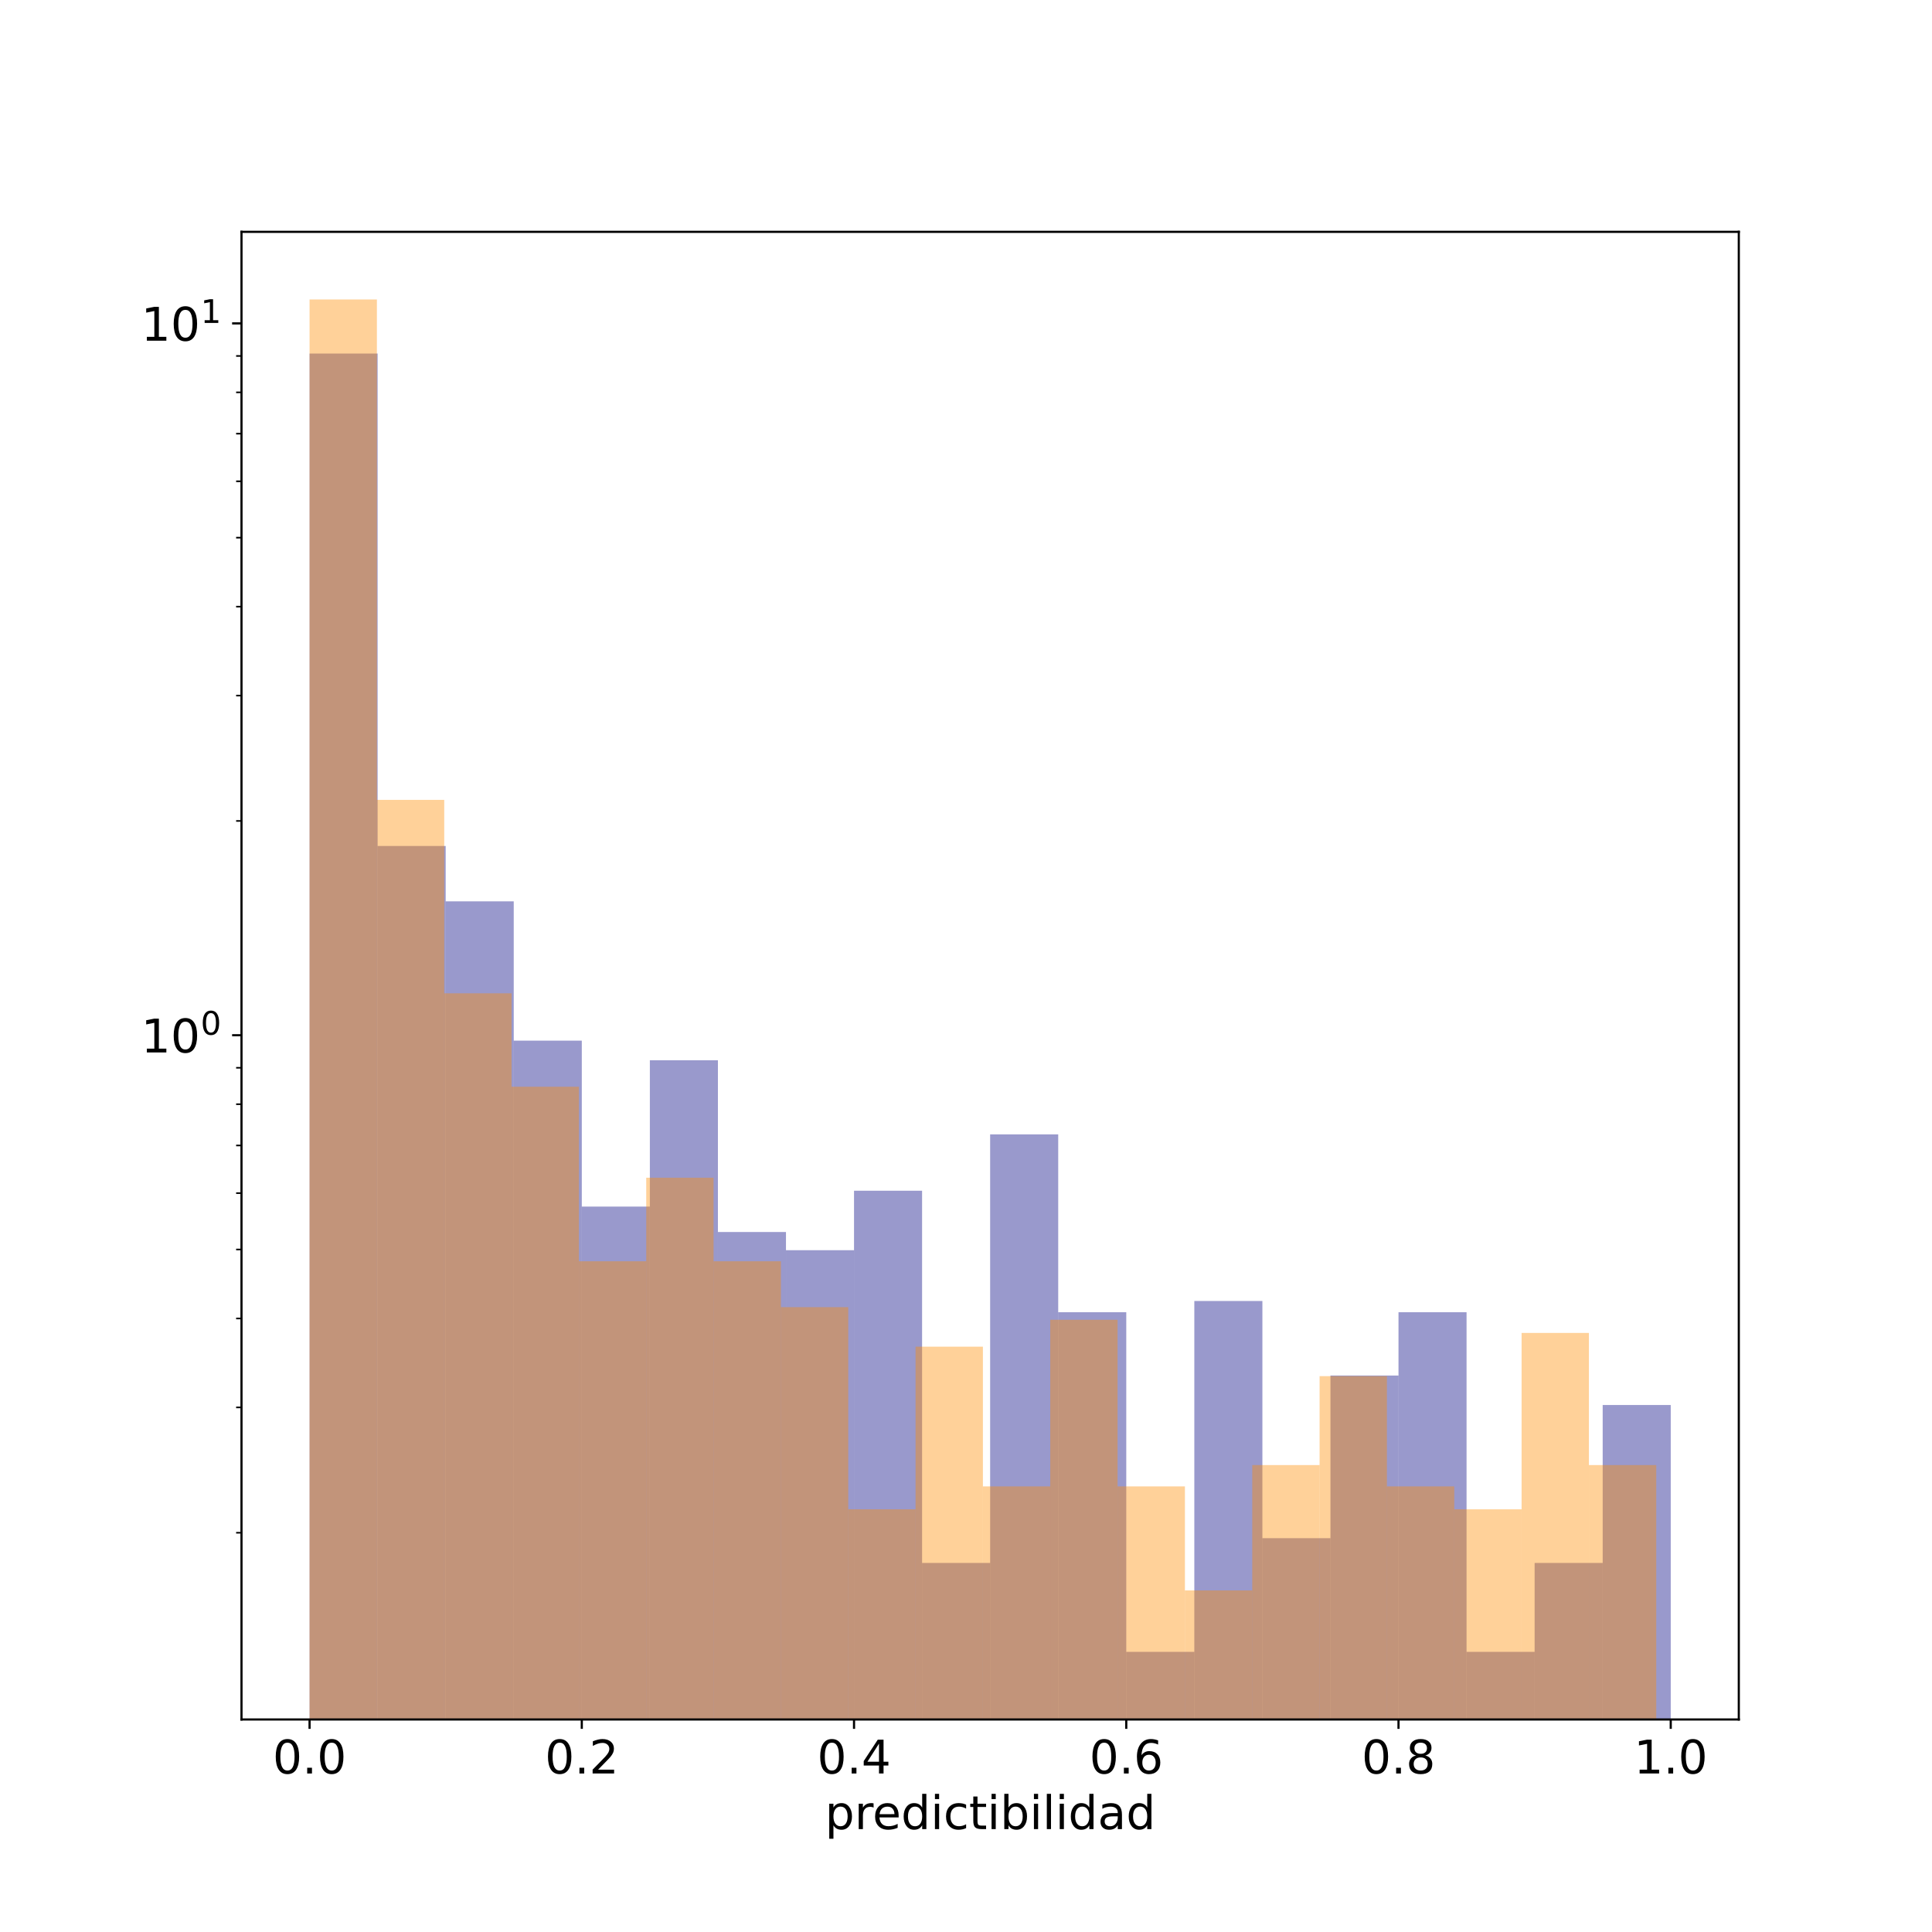 <?xml version="1.0" encoding="utf-8" standalone="no"?>
<!DOCTYPE svg PUBLIC "-//W3C//DTD SVG 1.1//EN"
  "http://www.w3.org/Graphics/SVG/1.1/DTD/svg11.dtd">
<!-- Created with matplotlib (https://matplotlib.org/) -->
<svg height="720pt" version="1.1" viewBox="0 0 720 720" width="720pt" xmlns="http://www.w3.org/2000/svg" xmlns:xlink="http://www.w3.org/1999/xlink">
 <defs>
  <style type="text/css">*{stroke-linecap:butt;stroke-linejoin:round;}</style>
 </defs>
 <g id="figure_1">
  <g id="patch_1">
   <path d="M 0 720 
L 720 720 
L 720 0 
L 0 0 
z
" style="fill:none;"/>
  </g>
  <g id="axes_1">
   <g id="patch_2">
    <path d="M 90 640.8 
L 648 640.8 
L 648 86.4 
L 90 86.4 
z
" style="fill:none;"/>
   </g>
   <g id="patch_3">
    <path clip-path="url(#p4e7b36f462)" d="M 115.364 265663.48 
L 140.727 265663.48 
L 140.727 131.758 
L 115.364 131.758 
z
" style="fill:#000080;opacity:0.4;"/>
   </g>
   <g id="patch_4">
    <path clip-path="url(#p4e7b36f462)" d="M 140.727 265663.48 
L 166.091 265663.48 
L 166.091 315.275 
L 140.727 315.275 
z
" style="fill:#000080;opacity:0.4;"/>
   </g>
   <g id="patch_5">
    <path clip-path="url(#p4e7b36f462)" d="M 166.091 265663.48 
L 191.455 265663.48 
L 191.455 335.902 
L 166.091 335.902 
z
" style="fill:#000080;opacity:0.4;"/>
   </g>
   <g id="patch_6">
    <path clip-path="url(#p4e7b36f462)" d="M 191.455 265663.48 
L 216.818 265663.48 
L 216.818 387.814 
L 191.455 387.814 
z
" style="fill:#000080;opacity:0.4;"/>
   </g>
   <g id="patch_7">
    <path clip-path="url(#p4e7b36f462)" d="M 216.818 265663.48 
L 242.182 265663.48 
L 242.182 449.658 
L 216.818 449.658 
z
" style="fill:#000080;opacity:0.4;"/>
   </g>
   <g id="patch_8">
    <path clip-path="url(#p4e7b36f462)" d="M 242.182 265663.48 
L 267.545 265663.48 
L 267.545 395.131 
L 242.182 395.131 
z
" style="fill:#000080;opacity:0.4;"/>
   </g>
   <g id="patch_9">
    <path clip-path="url(#p4e7b36f462)" d="M 267.545 265663.48 
L 292.909 265663.48 
L 292.909 459.132 
L 267.545 459.132 
z
" style="fill:#000080;opacity:0.4;"/>
   </g>
   <g id="patch_10">
    <path clip-path="url(#p4e7b36f462)" d="M 292.909 265663.48 
L 318.273 265663.48 
L 318.273 465.911 
L 292.909 465.911 
z
" style="fill:#000080;opacity:0.4;"/>
   </g>
   <g id="patch_11">
    <path clip-path="url(#p4e7b36f462)" d="M 318.273 265663.48 
L 343.636 265663.48 
L 343.636 443.748 
L 318.273 443.748 
z
" style="fill:#000080;opacity:0.4;"/>
   </g>
   <g id="patch_12">
    <path clip-path="url(#p4e7b36f462)" d="M 343.636 265663.48 
L 369 265663.48 
L 369 582.457 
L 343.636 582.457 
z
" style="fill:#000080;opacity:0.4;"/>
   </g>
   <g id="patch_13">
    <path clip-path="url(#p4e7b36f462)" d="M 369 265663.48 
L 394.364 265663.48 
L 394.364 422.743 
L 369 422.743 
z
" style="fill:#000080;opacity:0.4;"/>
   </g>
   <g id="patch_14">
    <path clip-path="url(#p4e7b36f462)" d="M 394.364 265663.48 
L 419.727 265663.48 
L 419.727 489.03 
L 394.364 489.03 
z
" style="fill:#000080;opacity:0.4;"/>
   </g>
   <g id="patch_15">
    <path clip-path="url(#p4e7b36f462)" d="M 419.727 265663.48 
L 445.091 265663.48 
L 445.091 615.6 
L 419.727 615.6 
z
" style="fill:#000080;opacity:0.4;"/>
   </g>
   <g id="patch_16">
    <path clip-path="url(#p4e7b36f462)" d="M 445.091 265663.48 
L 470.455 265663.48 
L 470.455 484.841 
L 445.091 484.841 
z
" style="fill:#000080;opacity:0.4;"/>
   </g>
   <g id="patch_17">
    <path clip-path="url(#p4e7b36f462)" d="M 470.455 265663.48 
L 495.818 265663.48 
L 495.818 573.235 
L 470.455 573.235 
z
" style="fill:#000080;opacity:0.4;"/>
   </g>
   <g id="patch_18">
    <path clip-path="url(#p4e7b36f462)" d="M 495.818 265663.48 
L 521.182 265663.48 
L 521.182 512.624 
L 495.818 512.624 
z
" style="fill:#000080;opacity:0.4;"/>
   </g>
   <g id="patch_19">
    <path clip-path="url(#p4e7b36f462)" d="M 521.182 265663.48 
L 546.545 265663.48 
L 546.545 489.03 
L 521.182 489.03 
z
" style="fill:#000080;opacity:0.4;"/>
   </g>
   <g id="patch_20">
    <path clip-path="url(#p4e7b36f462)" d="M 546.545 265663.48 
L 571.909 265663.48 
L 571.909 615.6 
L 546.545 615.6 
z
" style="fill:#000080;opacity:0.4;"/>
   </g>
   <g id="patch_21">
    <path clip-path="url(#p4e7b36f462)" d="M 571.909 265663.48 
L 597.273 265663.48 
L 597.273 582.457 
L 571.909 582.457 
z
" style="fill:#000080;opacity:0.4;"/>
   </g>
   <g id="patch_22">
    <path clip-path="url(#p4e7b36f462)" d="M 597.273 265663.48 
L 622.636 265663.48 
L 622.636 523.605 
L 597.273 523.605 
z
" style="fill:#000080;opacity:0.4;"/>
   </g>
   <g id="patch_23">
    <path clip-path="url(#p4e7b36f462)" d="M 115.364 265663.48 
L 140.457 265663.48 
L 140.457 111.6 
L 115.364 111.6 
z
" style="fill:#ff8c00;opacity:0.4;"/>
   </g>
   <g id="patch_24">
    <path clip-path="url(#p4e7b36f462)" d="M 140.457 265663.48 
L 165.551 265663.48 
L 165.551 298.088 
L 140.457 298.088 
z
" style="fill:#ff8c00;opacity:0.4;"/>
   </g>
   <g id="patch_25">
    <path clip-path="url(#p4e7b36f462)" d="M 165.551 265663.48 
L 190.645 265663.48 
L 190.645 370.175 
L 165.551 370.175 
z
" style="fill:#ff8c00;opacity:0.4;"/>
   </g>
   <g id="patch_26">
    <path clip-path="url(#p4e7b36f462)" d="M 190.645 265663.48 
L 215.739 265663.48 
L 215.739 405 
L 190.645 405 
z
" style="fill:#ff8c00;opacity:0.4;"/>
   </g>
   <g id="patch_27">
    <path clip-path="url(#p4e7b36f462)" d="M 215.739 265663.48 
L 240.833 265663.48 
L 240.833 470.039 
L 215.739 470.039 
z
" style="fill:#ff8c00;opacity:0.4;"/>
   </g>
   <g id="patch_28">
    <path clip-path="url(#p4e7b36f462)" d="M 240.833 265663.48 
L 265.926 265663.48 
L 265.926 438.899 
L 240.833 438.899 
z
" style="fill:#ff8c00;opacity:0.4;"/>
   </g>
   <g id="patch_29">
    <path clip-path="url(#p4e7b36f462)" d="M 265.926 265663.48 
L 291.02 265663.48 
L 291.02 470.039 
L 265.926 470.039 
z
" style="fill:#ff8c00;opacity:0.4;"/>
   </g>
   <g id="patch_30">
    <path clip-path="url(#p4e7b36f462)" d="M 291.02 265663.48 
L 316.114 265663.48 
L 316.114 487.138 
L 291.02 487.138 
z
" style="fill:#ff8c00;opacity:0.4;"/>
   </g>
   <g id="patch_31">
    <path clip-path="url(#p4e7b36f462)" d="M 316.114 265663.48 
L 341.208 265663.48 
L 341.208 562.476 
L 316.114 562.476 
z
" style="fill:#ff8c00;opacity:0.4;"/>
   </g>
   <g id="patch_32">
    <path clip-path="url(#p4e7b36f462)" d="M 341.208 265663.48 
L 366.302 265663.48 
L 366.302 501.865 
L 341.208 501.865 
z
" style="fill:#ff8c00;opacity:0.4;"/>
   </g>
   <g id="patch_33">
    <path clip-path="url(#p4e7b36f462)" d="M 366.302 265663.48 
L 391.396 265663.48 
L 391.396 553.938 
L 366.302 553.938 
z
" style="fill:#ff8c00;opacity:0.4;"/>
   </g>
   <g id="patch_34">
    <path clip-path="url(#p4e7b36f462)" d="M 391.396 265663.48 
L 416.489 265663.48 
L 416.489 491.841 
L 391.396 491.841 
z
" style="fill:#ff8c00;opacity:0.4;"/>
   </g>
   <g id="patch_35">
    <path clip-path="url(#p4e7b36f462)" d="M 416.489 265663.48 
L 441.583 265663.48 
L 441.583 553.938 
L 416.489 553.938 
z
" style="fill:#ff8c00;opacity:0.4;"/>
   </g>
   <g id="patch_36">
    <path clip-path="url(#p4e7b36f462)" d="M 441.583 265663.48 
L 466.677 265663.48 
L 466.677 592.703 
L 441.583 592.703 
z
" style="fill:#ff8c00;opacity:0.4;"/>
   </g>
   <g id="patch_37">
    <path clip-path="url(#p4e7b36f462)" d="M 466.677 265663.48 
L 491.771 265663.48 
L 491.771 545.989 
L 466.677 545.989 
z
" style="fill:#ff8c00;opacity:0.4;"/>
   </g>
   <g id="patch_38">
    <path clip-path="url(#p4e7b36f462)" d="M 491.771 265663.48 
L 516.865 265663.48 
L 516.865 512.846 
L 491.771 512.846 
z
" style="fill:#ff8c00;opacity:0.4;"/>
   </g>
   <g id="patch_39">
    <path clip-path="url(#p4e7b36f462)" d="M 516.865 265663.48 
L 541.958 265663.48 
L 541.958 553.938 
L 516.865 553.938 
z
" style="fill:#ff8c00;opacity:0.4;"/>
   </g>
   <g id="patch_40">
    <path clip-path="url(#p4e7b36f462)" d="M 541.958 265663.48 
L 567.052 265663.48 
L 567.052 562.476 
L 541.958 562.476 
z
" style="fill:#ff8c00;opacity:0.4;"/>
   </g>
   <g id="patch_41">
    <path clip-path="url(#p4e7b36f462)" d="M 567.052 265663.48 
L 592.146 265663.48 
L 592.146 496.744 
L 567.052 496.744 
z
" style="fill:#ff8c00;opacity:0.4;"/>
   </g>
   <g id="patch_42">
    <path clip-path="url(#p4e7b36f462)" d="M 592.146 265663.48 
L 617.24 265663.48 
L 617.24 545.989 
L 592.146 545.989 
z
" style="fill:#ff8c00;opacity:0.4;"/>
   </g>
   <g id="matplotlib.axis_1">
    <g id="xtick_1">
     <g id="line2d_1">
      <defs>
       <path d="M 0 0 
L 0 3.5 
" id="md96ced8613" style="stroke:#000000;stroke-width:0.8;"/>
      </defs>
      <g>
       <use style="stroke:#000000;stroke-width:0.8;" x="115.364" xlink:href="#md96ced8613" y="640.8"/>
      </g>
     </g>
     <g id="text_1">
      <!-- 0.0 -->
      <g transform="translate(101.623 660.93)scale(0.173 -0.173)">
       <defs>
        <path d="M 31.781 66.406 
Q 24.172 66.406 20.328 58.906 
Q 16.5 51.422 16.5 36.375 
Q 16.5 21.391 20.328 13.891 
Q 24.172 6.391 31.781 6.391 
Q 39.453 6.391 43.281 13.891 
Q 47.125 21.391 47.125 36.375 
Q 47.125 51.422 43.281 58.906 
Q 39.453 66.406 31.781 66.406 
z
M 31.781 74.219 
Q 44.047 74.219 50.516 64.516 
Q 56.984 54.828 56.984 36.375 
Q 56.984 17.969 50.516 8.266 
Q 44.047 -1.422 31.781 -1.422 
Q 19.531 -1.422 13.062 8.266 
Q 6.594 17.969 6.594 36.375 
Q 6.594 54.828 13.062 64.516 
Q 19.531 74.219 31.781 74.219 
z
" id="DejaVuSans-48"/>
        <path d="M 10.688 12.406 
L 21 12.406 
L 21 0 
L 10.688 0 
z
" id="DejaVuSans-46"/>
       </defs>
       <use xlink:href="#DejaVuSans-48"/>
       <use x="63.623" xlink:href="#DejaVuSans-46"/>
       <use x="95.41" xlink:href="#DejaVuSans-48"/>
      </g>
     </g>
    </g>
    <g id="xtick_2">
     <g id="line2d_2">
      <g>
       <use style="stroke:#000000;stroke-width:0.8;" x="216.818" xlink:href="#md96ced8613" y="640.8"/>
      </g>
     </g>
     <g id="text_2">
      <!-- 0.2 -->
      <g transform="translate(203.078 660.93)scale(0.173 -0.173)">
       <defs>
        <path d="M 19.188 8.297 
L 53.609 8.297 
L 53.609 0 
L 7.328 0 
L 7.328 8.297 
Q 12.938 14.109 22.625 23.891 
Q 32.328 33.688 34.812 36.531 
Q 39.547 41.844 41.422 45.531 
Q 43.312 49.219 43.312 52.781 
Q 43.312 58.594 39.234 62.25 
Q 35.156 65.922 28.609 65.922 
Q 23.969 65.922 18.812 64.312 
Q 13.672 62.703 7.812 59.422 
L 7.812 69.391 
Q 13.766 71.781 18.938 73 
Q 24.125 74.219 28.422 74.219 
Q 39.75 74.219 46.484 68.547 
Q 53.219 62.891 53.219 53.422 
Q 53.219 48.922 51.531 44.891 
Q 49.859 40.875 45.406 35.406 
Q 44.188 33.984 37.641 27.219 
Q 31.109 20.453 19.188 8.297 
z
" id="DejaVuSans-50"/>
       </defs>
       <use xlink:href="#DejaVuSans-48"/>
       <use x="63.623" xlink:href="#DejaVuSans-46"/>
       <use x="95.41" xlink:href="#DejaVuSans-50"/>
      </g>
     </g>
    </g>
    <g id="xtick_3">
     <g id="line2d_3">
      <g>
       <use style="stroke:#000000;stroke-width:0.8;" x="318.273" xlink:href="#md96ced8613" y="640.8"/>
      </g>
     </g>
     <g id="text_3">
      <!-- 0.4 -->
      <g transform="translate(304.532 660.93)scale(0.173 -0.173)">
       <defs>
        <path d="M 37.797 64.312 
L 12.891 25.391 
L 37.797 25.391 
z
M 35.203 72.906 
L 47.609 72.906 
L 47.609 25.391 
L 58.016 25.391 
L 58.016 17.188 
L 47.609 17.188 
L 47.609 0 
L 37.797 0 
L 37.797 17.188 
L 4.891 17.188 
L 4.891 26.703 
z
" id="DejaVuSans-52"/>
       </defs>
       <use xlink:href="#DejaVuSans-48"/>
       <use x="63.623" xlink:href="#DejaVuSans-46"/>
       <use x="95.41" xlink:href="#DejaVuSans-52"/>
      </g>
     </g>
    </g>
    <g id="xtick_4">
     <g id="line2d_4">
      <g>
       <use style="stroke:#000000;stroke-width:0.8;" x="419.727" xlink:href="#md96ced8613" y="640.8"/>
      </g>
     </g>
     <g id="text_4">
      <!-- 0.6 -->
      <g transform="translate(405.987 660.93)scale(0.173 -0.173)">
       <defs>
        <path d="M 33.016 40.375 
Q 26.375 40.375 22.484 35.828 
Q 18.609 31.297 18.609 23.391 
Q 18.609 15.531 22.484 10.953 
Q 26.375 6.391 33.016 6.391 
Q 39.656 6.391 43.531 10.953 
Q 47.406 15.531 47.406 23.391 
Q 47.406 31.297 43.531 35.828 
Q 39.656 40.375 33.016 40.375 
z
M 52.594 71.297 
L 52.594 62.312 
Q 48.875 64.062 45.094 64.984 
Q 41.312 65.922 37.594 65.922 
Q 27.828 65.922 22.672 59.328 
Q 17.531 52.734 16.797 39.406 
Q 19.672 43.656 24.016 45.922 
Q 28.375 48.188 33.594 48.188 
Q 44.578 48.188 50.953 41.516 
Q 57.328 34.859 57.328 23.391 
Q 57.328 12.156 50.688 5.359 
Q 44.047 -1.422 33.016 -1.422 
Q 20.359 -1.422 13.672 8.266 
Q 6.984 17.969 6.984 36.375 
Q 6.984 53.656 15.188 63.938 
Q 23.391 74.219 37.203 74.219 
Q 40.922 74.219 44.703 73.484 
Q 48.484 72.75 52.594 71.297 
z
" id="DejaVuSans-54"/>
       </defs>
       <use xlink:href="#DejaVuSans-48"/>
       <use x="63.623" xlink:href="#DejaVuSans-46"/>
       <use x="95.41" xlink:href="#DejaVuSans-54"/>
      </g>
     </g>
    </g>
    <g id="xtick_5">
     <g id="line2d_5">
      <g>
       <use style="stroke:#000000;stroke-width:0.8;" x="521.182" xlink:href="#md96ced8613" y="640.8"/>
      </g>
     </g>
     <g id="text_5">
      <!-- 0.8 -->
      <g transform="translate(507.442 660.93)scale(0.173 -0.173)">
       <defs>
        <path d="M 31.781 34.625 
Q 24.75 34.625 20.719 30.859 
Q 16.703 27.094 16.703 20.516 
Q 16.703 13.922 20.719 10.156 
Q 24.75 6.391 31.781 6.391 
Q 38.812 6.391 42.859 10.172 
Q 46.922 13.969 46.922 20.516 
Q 46.922 27.094 42.891 30.859 
Q 38.875 34.625 31.781 34.625 
z
M 21.922 38.812 
Q 15.578 40.375 12.031 44.719 
Q 8.5 49.078 8.5 55.328 
Q 8.5 64.062 14.719 69.141 
Q 20.953 74.219 31.781 74.219 
Q 42.672 74.219 48.875 69.141 
Q 55.078 64.062 55.078 55.328 
Q 55.078 49.078 51.531 44.719 
Q 48 40.375 41.703 38.812 
Q 48.828 37.156 52.797 32.312 
Q 56.781 27.484 56.781 20.516 
Q 56.781 9.906 50.312 4.234 
Q 43.844 -1.422 31.781 -1.422 
Q 19.734 -1.422 13.25 4.234 
Q 6.781 9.906 6.781 20.516 
Q 6.781 27.484 10.781 32.312 
Q 14.797 37.156 21.922 38.812 
z
M 18.312 54.391 
Q 18.312 48.734 21.844 45.562 
Q 25.391 42.391 31.781 42.391 
Q 38.141 42.391 41.719 45.562 
Q 45.312 48.734 45.312 54.391 
Q 45.312 60.062 41.719 63.234 
Q 38.141 66.406 31.781 66.406 
Q 25.391 66.406 21.844 63.234 
Q 18.312 60.062 18.312 54.391 
z
" id="DejaVuSans-56"/>
       </defs>
       <use xlink:href="#DejaVuSans-48"/>
       <use x="63.623" xlink:href="#DejaVuSans-46"/>
       <use x="95.41" xlink:href="#DejaVuSans-56"/>
      </g>
     </g>
    </g>
    <g id="xtick_6">
     <g id="line2d_6">
      <g>
       <use style="stroke:#000000;stroke-width:0.8;" x="622.636" xlink:href="#md96ced8613" y="640.8"/>
      </g>
     </g>
     <g id="text_6">
      <!-- 1.0 -->
      <g transform="translate(608.896 660.93)scale(0.173 -0.173)">
       <defs>
        <path d="M 12.406 8.297 
L 28.516 8.297 
L 28.516 63.922 
L 10.984 60.406 
L 10.984 69.391 
L 28.422 72.906 
L 38.281 72.906 
L 38.281 8.297 
L 54.391 8.297 
L 54.391 0 
L 12.406 0 
z
" id="DejaVuSans-49"/>
       </defs>
       <use xlink:href="#DejaVuSans-49"/>
       <use x="63.623" xlink:href="#DejaVuSans-46"/>
       <use x="95.41" xlink:href="#DejaVuSans-48"/>
      </g>
     </g>
    </g>
    <g id="text_7">
     <!-- predictibilidad -->
     <g transform="translate(307.467 681.654)scale(0.173 -0.173)">
      <defs>
       <path d="M 18.109 8.203 
L 18.109 -20.797 
L 9.078 -20.797 
L 9.078 54.688 
L 18.109 54.688 
L 18.109 46.391 
Q 20.953 51.266 25.266 53.625 
Q 29.594 56 35.594 56 
Q 45.562 56 51.781 48.094 
Q 58.016 40.188 58.016 27.297 
Q 58.016 14.406 51.781 6.484 
Q 45.562 -1.422 35.594 -1.422 
Q 29.594 -1.422 25.266 0.953 
Q 20.953 3.328 18.109 8.203 
z
M 48.688 27.297 
Q 48.688 37.203 44.609 42.844 
Q 40.531 48.484 33.406 48.484 
Q 26.266 48.484 22.188 42.844 
Q 18.109 37.203 18.109 27.297 
Q 18.109 17.391 22.188 11.75 
Q 26.266 6.109 33.406 6.109 
Q 40.531 6.109 44.609 11.75 
Q 48.688 17.391 48.688 27.297 
z
" id="DejaVuSans-112"/>
       <path d="M 41.109 46.297 
Q 39.594 47.172 37.812 47.578 
Q 36.031 48 33.891 48 
Q 26.266 48 22.188 43.047 
Q 18.109 38.094 18.109 28.812 
L 18.109 0 
L 9.078 0 
L 9.078 54.688 
L 18.109 54.688 
L 18.109 46.188 
Q 20.953 51.172 25.484 53.578 
Q 30.031 56 36.531 56 
Q 37.453 56 38.578 55.875 
Q 39.703 55.766 41.062 55.516 
z
" id="DejaVuSans-114"/>
       <path d="M 56.203 29.594 
L 56.203 25.203 
L 14.891 25.203 
Q 15.484 15.922 20.484 11.062 
Q 25.484 6.203 34.422 6.203 
Q 39.594 6.203 44.453 7.469 
Q 49.312 8.734 54.109 11.281 
L 54.109 2.781 
Q 49.266 0.734 44.188 -0.344 
Q 39.109 -1.422 33.891 -1.422 
Q 20.797 -1.422 13.156 6.188 
Q 5.516 13.812 5.516 26.812 
Q 5.516 40.234 12.766 48.109 
Q 20.016 56 32.328 56 
Q 43.359 56 49.781 48.891 
Q 56.203 41.797 56.203 29.594 
z
M 47.219 32.234 
Q 47.125 39.594 43.094 43.984 
Q 39.062 48.391 32.422 48.391 
Q 24.906 48.391 20.391 44.141 
Q 15.875 39.891 15.188 32.172 
z
" id="DejaVuSans-101"/>
       <path d="M 45.406 46.391 
L 45.406 75.984 
L 54.391 75.984 
L 54.391 0 
L 45.406 0 
L 45.406 8.203 
Q 42.578 3.328 38.25 0.953 
Q 33.938 -1.422 27.875 -1.422 
Q 17.969 -1.422 11.734 6.484 
Q 5.516 14.406 5.516 27.297 
Q 5.516 40.188 11.734 48.094 
Q 17.969 56 27.875 56 
Q 33.938 56 38.25 53.625 
Q 42.578 51.266 45.406 46.391 
z
M 14.797 27.297 
Q 14.797 17.391 18.875 11.75 
Q 22.953 6.109 30.078 6.109 
Q 37.203 6.109 41.297 11.75 
Q 45.406 17.391 45.406 27.297 
Q 45.406 37.203 41.297 42.844 
Q 37.203 48.484 30.078 48.484 
Q 22.953 48.484 18.875 42.844 
Q 14.797 37.203 14.797 27.297 
z
" id="DejaVuSans-100"/>
       <path d="M 9.422 54.688 
L 18.406 54.688 
L 18.406 0 
L 9.422 0 
z
M 9.422 75.984 
L 18.406 75.984 
L 18.406 64.594 
L 9.422 64.594 
z
" id="DejaVuSans-105"/>
       <path d="M 48.781 52.594 
L 48.781 44.188 
Q 44.969 46.297 41.141 47.344 
Q 37.312 48.391 33.406 48.391 
Q 24.656 48.391 19.812 42.844 
Q 14.984 37.312 14.984 27.297 
Q 14.984 17.281 19.812 11.734 
Q 24.656 6.203 33.406 6.203 
Q 37.312 6.203 41.141 7.25 
Q 44.969 8.297 48.781 10.406 
L 48.781 2.094 
Q 45.016 0.344 40.984 -0.531 
Q 36.969 -1.422 32.422 -1.422 
Q 20.062 -1.422 12.781 6.344 
Q 5.516 14.109 5.516 27.297 
Q 5.516 40.672 12.859 48.328 
Q 20.219 56 33.016 56 
Q 37.156 56 41.109 55.141 
Q 45.062 54.297 48.781 52.594 
z
" id="DejaVuSans-99"/>
       <path d="M 18.312 70.219 
L 18.312 54.688 
L 36.812 54.688 
L 36.812 47.703 
L 18.312 47.703 
L 18.312 18.016 
Q 18.312 11.328 20.141 9.422 
Q 21.969 7.516 27.594 7.516 
L 36.812 7.516 
L 36.812 0 
L 27.594 0 
Q 17.188 0 13.234 3.875 
Q 9.281 7.766 9.281 18.016 
L 9.281 47.703 
L 2.688 47.703 
L 2.688 54.688 
L 9.281 54.688 
L 9.281 70.219 
z
" id="DejaVuSans-116"/>
       <path d="M 48.688 27.297 
Q 48.688 37.203 44.609 42.844 
Q 40.531 48.484 33.406 48.484 
Q 26.266 48.484 22.188 42.844 
Q 18.109 37.203 18.109 27.297 
Q 18.109 17.391 22.188 11.75 
Q 26.266 6.109 33.406 6.109 
Q 40.531 6.109 44.609 11.75 
Q 48.688 17.391 48.688 27.297 
z
M 18.109 46.391 
Q 20.953 51.266 25.266 53.625 
Q 29.594 56 35.594 56 
Q 45.562 56 51.781 48.094 
Q 58.016 40.188 58.016 27.297 
Q 58.016 14.406 51.781 6.484 
Q 45.562 -1.422 35.594 -1.422 
Q 29.594 -1.422 25.266 0.953 
Q 20.953 3.328 18.109 8.203 
L 18.109 0 
L 9.078 0 
L 9.078 75.984 
L 18.109 75.984 
z
" id="DejaVuSans-98"/>
       <path d="M 9.422 75.984 
L 18.406 75.984 
L 18.406 0 
L 9.422 0 
z
" id="DejaVuSans-108"/>
       <path d="M 34.281 27.484 
Q 23.391 27.484 19.188 25 
Q 14.984 22.516 14.984 16.5 
Q 14.984 11.719 18.141 8.906 
Q 21.297 6.109 26.703 6.109 
Q 34.188 6.109 38.703 11.406 
Q 43.219 16.703 43.219 25.484 
L 43.219 27.484 
z
M 52.203 31.203 
L 52.203 0 
L 43.219 0 
L 43.219 8.297 
Q 40.141 3.328 35.547 0.953 
Q 30.953 -1.422 24.312 -1.422 
Q 15.922 -1.422 10.953 3.297 
Q 6 8.016 6 15.922 
Q 6 25.141 12.172 29.828 
Q 18.359 34.516 30.609 34.516 
L 43.219 34.516 
L 43.219 35.406 
Q 43.219 41.609 39.141 45 
Q 35.062 48.391 27.688 48.391 
Q 23 48.391 18.547 47.266 
Q 14.109 46.141 10.016 43.891 
L 10.016 52.203 
Q 14.938 54.109 19.578 55.047 
Q 24.219 56 28.609 56 
Q 40.484 56 46.344 49.844 
Q 52.203 43.703 52.203 31.203 
z
" id="DejaVuSans-97"/>
      </defs>
      <use xlink:href="#DejaVuSans-112"/>
      <use x="63.477" xlink:href="#DejaVuSans-114"/>
      <use x="102.34" xlink:href="#DejaVuSans-101"/>
      <use x="163.863" xlink:href="#DejaVuSans-100"/>
      <use x="227.34" xlink:href="#DejaVuSans-105"/>
      <use x="255.123" xlink:href="#DejaVuSans-99"/>
      <use x="310.104" xlink:href="#DejaVuSans-116"/>
      <use x="349.312" xlink:href="#DejaVuSans-105"/>
      <use x="377.096" xlink:href="#DejaVuSans-98"/>
      <use x="440.572" xlink:href="#DejaVuSans-105"/>
      <use x="468.355" xlink:href="#DejaVuSans-108"/>
      <use x="496.139" xlink:href="#DejaVuSans-105"/>
      <use x="523.922" xlink:href="#DejaVuSans-100"/>
      <use x="587.398" xlink:href="#DejaVuSans-97"/>
      <use x="648.678" xlink:href="#DejaVuSans-100"/>
     </g>
    </g>
   </g>
   <g id="matplotlib.axis_2">
    <g id="ytick_1">
     <g id="line2d_7">
      <defs>
       <path d="M 0 0 
L -3.5 0 
" id="mf1e4a5b46b" style="stroke:#000000;stroke-width:0.8;"/>
      </defs>
      <g>
       <use style="stroke:#000000;stroke-width:0.8;" x="90" xlink:href="#mf1e4a5b46b" y="385.793"/>
      </g>
     </g>
     <g id="text_8">
      <!-- $\mathdefault{10^{0}}$ -->
      <g transform="translate(52.587 392.358)scale(0.173 -0.173)">
       <use transform="translate(0 0.766)" xlink:href="#DejaVuSans-49"/>
       <use transform="translate(63.623 0.766)" xlink:href="#DejaVuSans-48"/>
       <use transform="translate(128.203 39.047)scale(0.7)" xlink:href="#DejaVuSans-48"/>
      </g>
     </g>
    </g>
    <g id="ytick_2">
     <g id="line2d_8">
      <g>
       <use style="stroke:#000000;stroke-width:0.8;" x="90" xlink:href="#mf1e4a5b46b" y="120.516"/>
      </g>
     </g>
     <g id="text_9">
      <!-- $\mathdefault{10^{1}}$ -->
      <g transform="translate(52.587 127.081)scale(0.173 -0.173)">
       <use transform="translate(0 0.684)" xlink:href="#DejaVuSans-49"/>
       <use transform="translate(63.623 0.684)" xlink:href="#DejaVuSans-48"/>
       <use transform="translate(128.203 38.966)scale(0.7)" xlink:href="#DejaVuSans-49"/>
      </g>
     </g>
    </g>
    <g id="ytick_3">
     <g id="line2d_9">
      <defs>
       <path d="M 0 0 
L -2 0 
" id="ma472e9b5d1" style="stroke:#000000;stroke-width:0.6;"/>
      </defs>
      <g>
       <use style="stroke:#000000;stroke-width:0.6;" x="90" xlink:href="#ma472e9b5d1" y="571.214"/>
      </g>
     </g>
    </g>
    <g id="ytick_4">
     <g id="line2d_10">
      <g>
       <use style="stroke:#000000;stroke-width:0.6;" x="90" xlink:href="#ma472e9b5d1" y="524.501"/>
      </g>
     </g>
    </g>
    <g id="ytick_5">
     <g id="line2d_11">
      <g>
       <use style="stroke:#000000;stroke-width:0.6;" x="90" xlink:href="#ma472e9b5d1" y="491.358"/>
      </g>
     </g>
    </g>
    <g id="ytick_6">
     <g id="line2d_12">
      <g>
       <use style="stroke:#000000;stroke-width:0.6;" x="90" xlink:href="#ma472e9b5d1" y="465.65"/>
      </g>
     </g>
    </g>
    <g id="ytick_7">
     <g id="line2d_13">
      <g>
       <use style="stroke:#000000;stroke-width:0.6;" x="90" xlink:href="#ma472e9b5d1" y="444.645"/>
      </g>
     </g>
    </g>
    <g id="ytick_8">
     <g id="line2d_14">
      <g>
       <use style="stroke:#000000;stroke-width:0.6;" x="90" xlink:href="#ma472e9b5d1" y="426.885"/>
      </g>
     </g>
    </g>
    <g id="ytick_9">
     <g id="line2d_15">
      <g>
       <use style="stroke:#000000;stroke-width:0.6;" x="90" xlink:href="#ma472e9b5d1" y="411.501"/>
      </g>
     </g>
    </g>
    <g id="ytick_10">
     <g id="line2d_16">
      <g>
       <use style="stroke:#000000;stroke-width:0.6;" x="90" xlink:href="#ma472e9b5d1" y="397.932"/>
      </g>
     </g>
    </g>
    <g id="ytick_11">
     <g id="line2d_17">
      <g>
       <use style="stroke:#000000;stroke-width:0.6;" x="90" xlink:href="#ma472e9b5d1" y="305.937"/>
      </g>
     </g>
    </g>
    <g id="ytick_12">
     <g id="line2d_18">
      <g>
       <use style="stroke:#000000;stroke-width:0.6;" x="90" xlink:href="#ma472e9b5d1" y="259.224"/>
      </g>
     </g>
    </g>
    <g id="ytick_13">
     <g id="line2d_19">
      <g>
       <use style="stroke:#000000;stroke-width:0.6;" x="90" xlink:href="#ma472e9b5d1" y="226.08"/>
      </g>
     </g>
    </g>
    <g id="ytick_14">
     <g id="line2d_20">
      <g>
       <use style="stroke:#000000;stroke-width:0.6;" x="90" xlink:href="#ma472e9b5d1" y="200.372"/>
      </g>
     </g>
    </g>
    <g id="ytick_15">
     <g id="line2d_21">
      <g>
       <use style="stroke:#000000;stroke-width:0.6;" x="90" xlink:href="#ma472e9b5d1" y="179.367"/>
      </g>
     </g>
    </g>
    <g id="ytick_16">
     <g id="line2d_22">
      <g>
       <use style="stroke:#000000;stroke-width:0.6;" x="90" xlink:href="#ma472e9b5d1" y="161.608"/>
      </g>
     </g>
    </g>
    <g id="ytick_17">
     <g id="line2d_23">
      <g>
       <use style="stroke:#000000;stroke-width:0.6;" x="90" xlink:href="#ma472e9b5d1" y="146.224"/>
      </g>
     </g>
    </g>
    <g id="ytick_18">
     <g id="line2d_24">
      <g>
       <use style="stroke:#000000;stroke-width:0.6;" x="90" xlink:href="#ma472e9b5d1" y="132.654"/>
      </g>
     </g>
    </g>
   </g>
   <g id="patch_43">
    <path d="M 90 640.8 
L 90 86.4 
" style="fill:none;stroke:#000000;stroke-linecap:square;stroke-linejoin:miter;stroke-width:0.8;"/>
   </g>
   <g id="patch_44">
    <path d="M 648 640.8 
L 648 86.4 
" style="fill:none;stroke:#000000;stroke-linecap:square;stroke-linejoin:miter;stroke-width:0.8;"/>
   </g>
   <g id="patch_45">
    <path d="M 90 640.8 
L 648 640.8 
" style="fill:none;stroke:#000000;stroke-linecap:square;stroke-linejoin:miter;stroke-width:0.8;"/>
   </g>
   <g id="patch_46">
    <path d="M 90 86.4 
L 648 86.4 
" style="fill:none;stroke:#000000;stroke-linecap:square;stroke-linejoin:miter;stroke-width:0.8;"/>
   </g>
  </g>
 </g>
 <defs>
  <clipPath id="p4e7b36f462">
   <rect height="554.4" width="558" x="90" y="86.4"/>
  </clipPath>
 </defs>
</svg>

